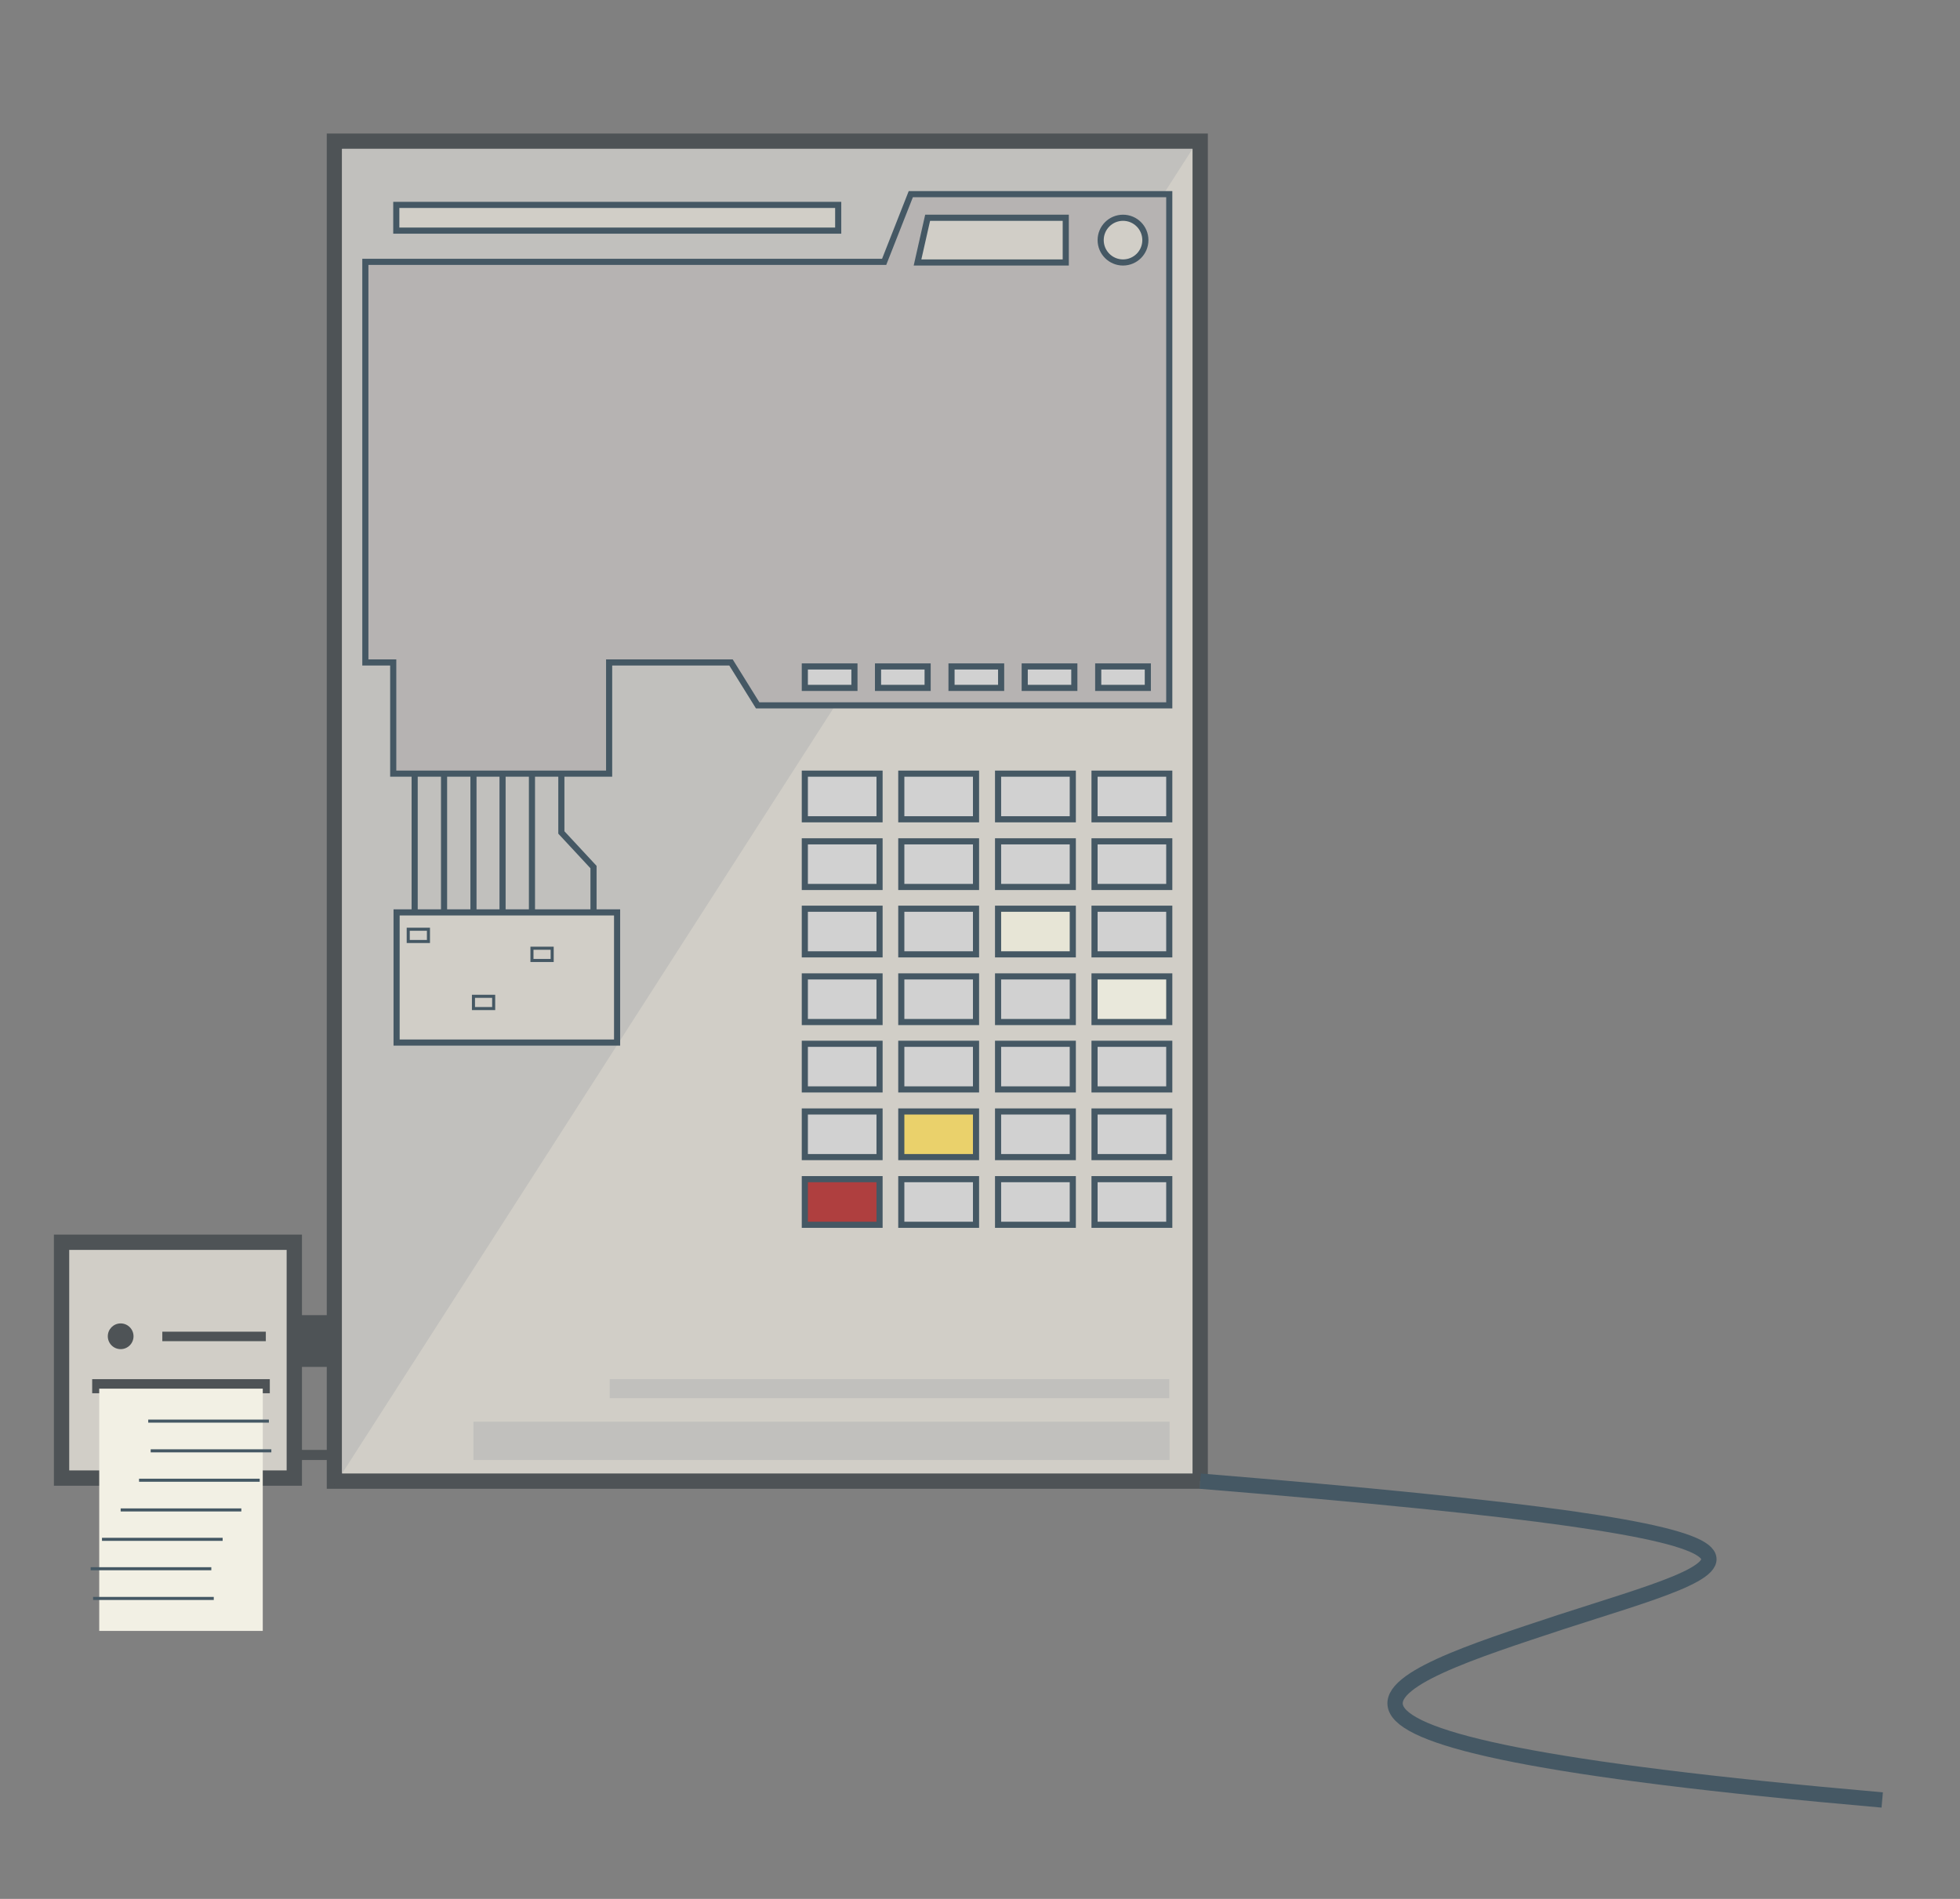 <svg xmlns="http://www.w3.org/2000/svg" width="640" height="620" viewBox="0 0 640 620"><rect x="0" y="0" width="640" height="620" fill="#808080" stroke="none"/><style type="text/css">.st0{fill:#D1CEC7;stroke:#4E5356;stroke-width:5;stroke-miterlimit:10;} .st1{fill:#38353A;} .st2{fill:#C1C0BD;} .st3{fill:none;stroke:#455864;stroke-width:2;stroke-miterlimit:10;} .st4{fill:#B6B3B2;stroke:#455864;stroke-width:2;stroke-miterlimit:10;} .st5{fill:#D1D1D1;stroke:#455864;stroke-width:2;stroke-miterlimit:10;} .st6{fill:#D1CEC7;stroke:#455864;stroke-width:2;stroke-miterlimit:10;} .st7{fill:#D1CEC7;stroke:#455864;stroke-miterlimit:10;} .st8{fill:none;stroke:#455864;stroke-width:5;stroke-miterlimit:10;} .st9{fill:#E7E5D6;stroke:#455864;stroke-width:2;stroke-miterlimit:10;} .st10{fill:#E9E8DB;stroke:#455864;stroke-width:2;stroke-miterlimit:10;} .st11{fill:#EAD16B;stroke:#455864;stroke-width:2;stroke-miterlimit:10;} .st12{fill:#AF3F3F;stroke:#455864;stroke-width:2;stroke-miterlimit:10;} .st13{fill:#4E5356;} .st14{fill:#F2F0E4;} .st15{fill:none;stroke:#455864;stroke-miterlimit:10;}</style><g id="computer"><path class="st0" d="M391.9 483.6h-282.7v-437.5h282.7v437.5"/><path class="st1" d="M109.3 484.6h-.1v.1l.1-.1"/><path class="st2" d="M111.7 48.6v432.5l277.7-432.5z"/><path class="st3" d="M135.4 244.8v52.8M145 244.8v52.8M154.6 244.8v52.8M164.1 244.8v52.8M173.7 244.8v52.8M183.3 244.8v27l10.5 11.3v14.5"/><path class="st4" d="M381.8 63.4h-84.4l-8.7 22.1h-169.4v130.8h9.1v36.3h70.5v-36.3h39.8l8.7 14h134.4z"/><path class="st5" d="M358.6 217.6h16.2v7h-16.2zM334.6 217.6h16.2v7h-16.2zM310.7 217.6h16.2v7h-16.2zM286.7 217.6h16.2v7h-16.2zM262.8 217.6h16.2v7h-16.2z"/><path class="st6" d="M299.6 85.7h48.4v-14.6h-45.1z"/><circle class="st6" cx="366.7" cy="78.4" r="7.3"/><path class="st6" d="M129.5 297.9h72v42.5h-72z"/><path class="st7" d="M133.3 303.4h6.6v4h-6.6zM154.6 325.3h6.6v4h-6.6zM173.7 309.6h6.6v4h-6.6z"/><path class="st8" d="M391.9 483.6c222.8 18.2 176.2 27 117.8 46-57.5 19-120.3 38.4 104.9 58.1"/><path class="st5" d="M262.8 252.6h24.4v14.9h-24.4zM294.3 252.6h24.4v14.9h-24.4zM325.9 252.6h24.4v14.9h-24.4zM357.4 252.6h24.4v14.9h-24.4zM262.8 274.7h24.4v14.9h-24.4zM294.3 274.7h24.4v14.9h-24.4zM325.9 274.7h24.4v14.9h-24.4zM357.4 274.7h24.4v14.9h-24.4zM262.8 296.7h24.4v14.9h-24.4zM294.3 296.7h24.4v14.9h-24.4z"/><path class="st9" d="M325.9 296.7h24.4v14.9h-24.4z"/><path class="st5" d="M357.4 296.7h24.4v14.9h-24.4zM262.8 318.8h24.4v14.9h-24.4zM294.3 318.8h24.4v14.9h-24.4zM325.9 318.8h24.4v14.9h-24.4z"/><path class="st10" d="M357.4 318.8h24.4v14.9h-24.4z"/><path class="st5" d="M262.8 340.8h24.4v14.9h-24.4zM294.3 340.8h24.4v14.9h-24.4zM325.9 340.8h24.4v14.9h-24.4zM357.4 340.8h24.4v14.9h-24.4zM262.8 362.9h24.4v14.9h-24.4z"/><path class="st11" d="M294.3 362.9h24.4v14.9h-24.4z"/><path class="st5" d="M325.9 362.9h24.4v14.9h-24.4zM357.4 362.9h24.4v14.9h-24.4z"/><path class="st12" d="M262.8 385h24.4v14.9h-24.4z"/><path class="st5" d="M294.3 385h24.4v14.9h-24.4zM325.9 385h24.4v14.9h-24.4zM357.4 385h24.4v14.9h-24.4z"/><path class="st2" d="M154.6 464.2h227.3v12.5h-227.3zM199.1 450.3h182.7v6.2h-182.7z"/><path class="st0" d="M20.1 405.6h76v77h-76z"/><path class="st13" d="M96.1 473.4h14.7v3.3h-14.7zM96.1 429.4h14.7v16.9h-14.7zM30.1 450.3h58v4.6h-58z"/><path class="st14" d="M85.8 532.5h-53.4v-79.1h53.4v79.1z"/><path class="st15" d="M48.4 464h39.4M49.2 473.7h39.4M45.4 483.3h39.4M39.4 493h39.4M33.3 502.6h39.4M29.6 512.2h39.4M30.4 521.9h39.4"/><path class="st6" d="M129.4 66.9h144.3v8.4h-144.3z"/><path class="st13" d="M53 434.8h33.8v3.1h-33.8z"/><circle class="st13" cx="39.4" cy="436.3" r="4.2"/></g></svg>